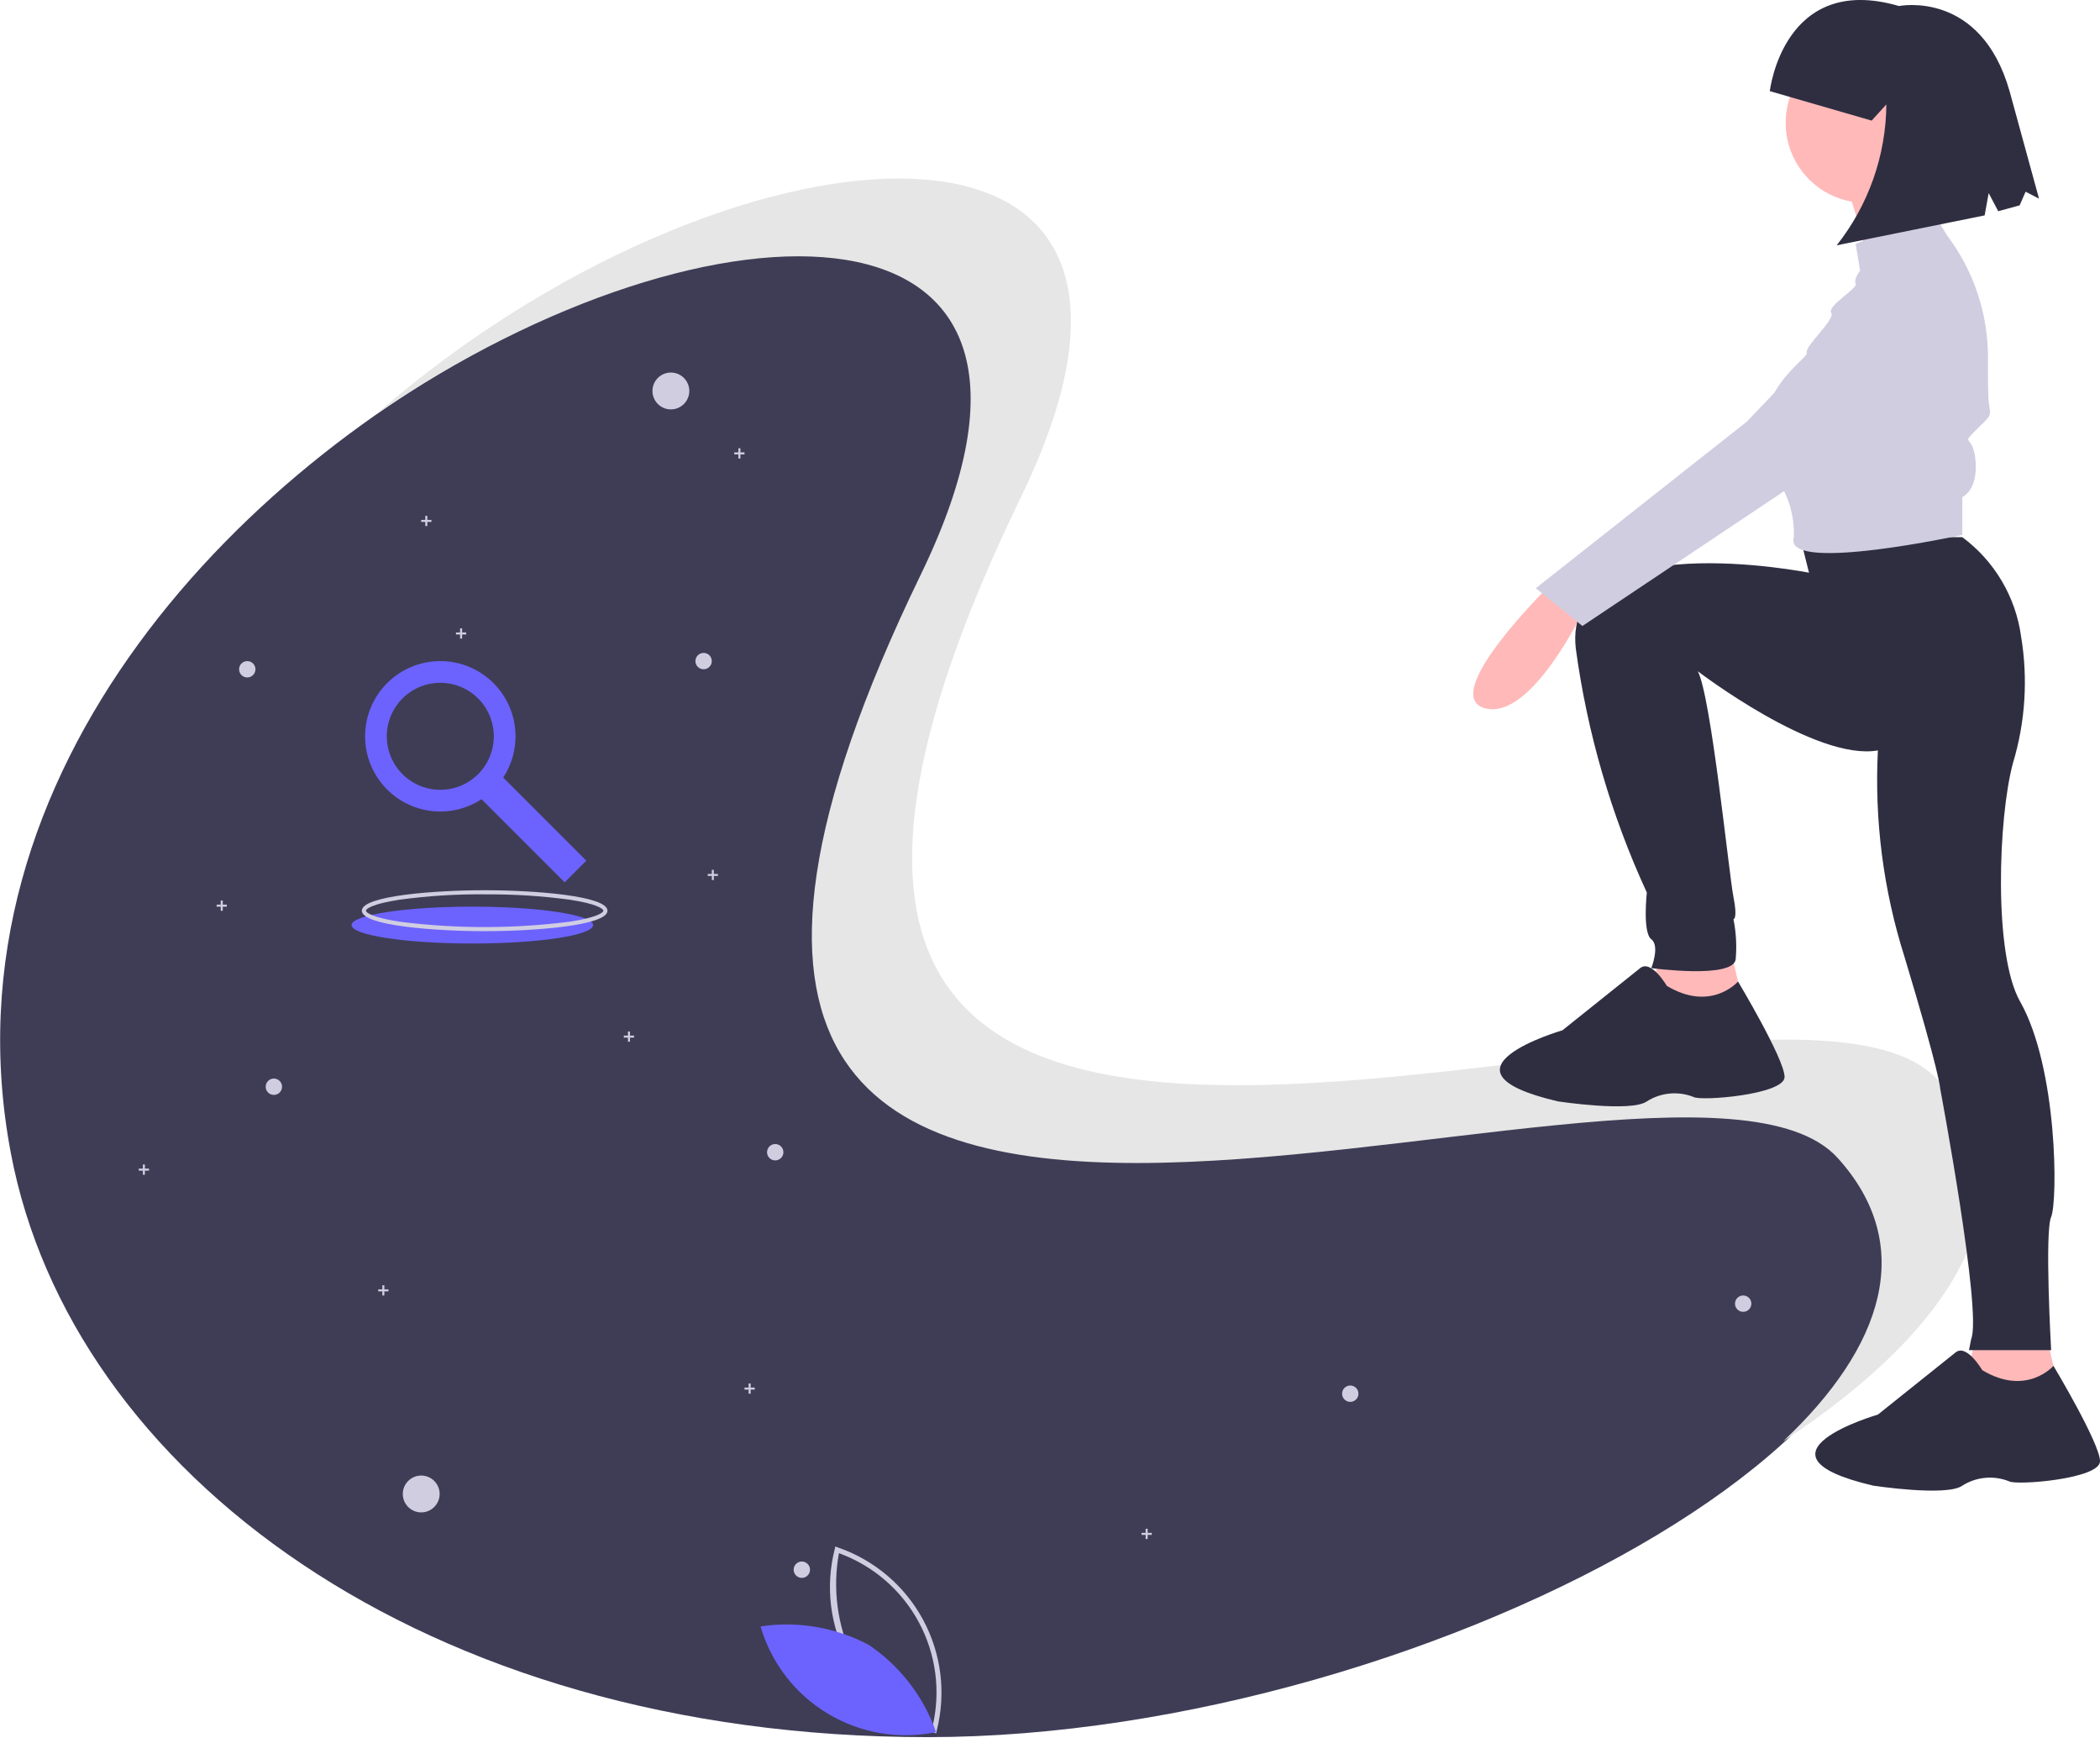 <svg width="300" height="249" viewBox="0 0 300 249" fill="none" xmlns="http://www.w3.org/2000/svg">
<g clip-path="url(#clip0)">
<path d="M263.512 164.784C294.398 198.94 204.868 248.162 132.535 248.162C60.202 248.162 10.144 210.024 1.559 164.784C-19.281 55.096 179.128 -14.622 132.535 81.406C64.625 221.379 239.19 137.885 263.512 164.784Z" fill="#3F3D56"/>
<path d="M95.84 58.485C97.293 58.485 98.471 57.306 98.471 55.853C98.471 54.399 97.293 53.221 95.84 53.221C94.386 53.221 93.208 54.399 93.208 55.853C93.208 57.306 94.386 58.485 95.84 58.485Z" fill="#D0CDE1"/>
<path d="M60.174 216.057C61.627 216.057 62.806 214.878 62.806 213.425C62.806 211.971 61.627 210.793 60.174 210.793C58.72 210.793 57.542 211.971 57.542 213.425C57.542 214.878 58.72 216.057 60.174 216.057Z" fill="#D0CDE1"/>
<path d="M100.515 95.611C101.161 95.611 101.684 95.088 101.684 94.442C101.684 93.796 101.161 93.273 100.515 93.273C99.87 93.273 99.347 93.796 99.347 94.442C99.347 95.088 99.87 95.611 100.515 95.611Z" fill="#D0CDE1"/>
<path d="M39.124 156.417C39.769 156.417 40.293 155.894 40.293 155.248C40.293 154.603 39.769 154.079 39.124 154.079C38.478 154.079 37.955 154.603 37.955 155.248C37.955 155.894 38.478 156.417 39.124 156.417Z" fill="#D0CDE1"/>
<path d="M192.895 200.268C193.541 200.268 194.064 199.745 194.064 199.099C194.064 198.453 193.541 197.93 192.895 197.93C192.249 197.93 191.726 198.453 191.726 199.099C191.726 199.745 192.249 200.268 192.895 200.268Z" fill="#D0CDE1"/>
<path d="M35.323 96.78C35.968 96.78 36.492 96.257 36.492 95.611C36.492 94.965 35.968 94.442 35.323 94.442C34.677 94.442 34.154 94.965 34.154 95.611C34.154 96.257 34.677 96.78 35.323 96.78Z" fill="#D0CDE1"/>
<path d="M106.36 64.623H105.775V64.038H105.483V64.623H104.898V64.915H105.483V65.501H105.775V64.915H106.36V64.623Z" fill="#D0CDE1"/>
<path d="M61.633 74.271H61.047V73.686H60.755V74.271H60.17V74.563H60.755V75.148H61.047V74.563H61.633V74.271Z" fill="#D0CDE1"/>
<path d="M32.399 129.232H31.824V128.647H31.532V129.232H30.947V129.524H31.532V130.11H31.824V129.524H32.41L32.399 129.232Z" fill="#D0CDE1"/>
<path d="M114.548 225.411C115.193 225.411 115.717 224.887 115.717 224.242C115.717 223.596 115.193 223.073 114.548 223.073C113.902 223.073 113.379 223.596 113.379 224.242C113.379 224.887 113.902 225.411 114.548 225.411Z" fill="#D0CDE1"/>
<path d="M110.747 165.773C111.392 165.773 111.916 165.25 111.916 164.604C111.916 163.959 111.392 163.435 110.747 163.435C110.101 163.435 109.578 163.959 109.578 164.604C109.578 165.25 110.101 165.773 110.747 165.773Z" fill="#D0CDE1"/>
<path d="M249.025 187.407C249.671 187.407 250.194 186.884 250.194 186.238C250.194 185.592 249.671 185.069 249.025 185.069C248.38 185.069 247.856 185.592 247.856 186.238C247.856 186.884 248.38 187.407 249.025 187.407Z" fill="#D0CDE1"/>
<path d="M107.823 198.224H107.238V197.638H106.946V198.224H106.36V198.515H106.946V199.101H107.238V198.515H107.823V198.224Z" fill="#D0CDE1"/>
<path d="M164.537 218.98H163.954V218.397H163.662V218.98H163.076V219.272H163.662V219.857H163.954V219.272H164.537V218.98Z" fill="#D0CDE1"/>
<path d="M21.287 166.944H20.701V166.359H20.41V166.944H19.824V167.236H20.41V167.82H20.701V167.236H21.287V166.944Z" fill="#D0CDE1"/>
<path d="M102.562 124.846H101.976V124.261H101.684V124.846H101.105V125.138H101.691V125.723H101.982V125.138H102.568L102.562 124.846Z" fill="#D0CDE1"/>
<path d="M66.602 90.35H66.017V89.764H65.725V90.35H65.139V90.641H65.725V91.227H66.017V90.641H66.602V90.35Z" fill="#D0CDE1"/>
<path d="M90.584 147.941H89.999V147.355H89.707V147.941H89.121V148.232H89.707V148.818H89.999V148.232H90.584V147.941Z" fill="#D0CDE1"/>
<path d="M55.494 184.192H54.908V183.606H54.617V184.192H54.031V184.483H54.617V185.069H54.908V184.483H55.494V184.192Z" fill="#D0CDE1"/>
<path d="M67.48 134.786C77.005 134.786 84.727 133.607 84.727 132.154C84.727 130.7 77.005 129.522 67.48 129.522C57.954 129.522 50.232 130.7 50.232 132.154C50.232 133.607 57.954 134.786 67.48 134.786Z" fill="#6C63FF"/>
<path d="M69.236 133.023C62.185 133.023 51.691 132.244 51.691 130.1C51.691 127.955 62.181 127.176 69.236 127.176C76.291 127.176 86.781 127.955 86.781 130.1C86.781 132.244 76.287 133.023 69.236 133.023ZM69.236 127.762C65.172 127.726 61.11 127.982 57.083 128.529C53.282 129.108 52.279 129.81 52.279 130.1C52.279 130.389 53.282 131.091 57.083 131.67C65.152 132.694 73.318 132.694 81.387 131.67C85.186 131.091 86.192 130.389 86.192 130.1C86.192 129.81 85.188 129.108 81.387 128.529C77.36 127.985 73.299 127.732 69.236 127.77V127.762Z" fill="#D0CDE1"/>
<path d="M276.869 154.318C252.536 127.421 77.982 210.913 145.882 70.944C176.149 8.55 102.99 16.129 53.743 59.178C101.431 26.432 158.996 25.489 131.556 82.052C63.656 222.026 238.221 138.531 262.533 165.431C273.85 177.947 268.998 192.485 254.748 205.884C279.252 189.827 291.413 170.402 276.869 154.318Z" fill="#E6E6E6"/>
<path d="M133.729 247.626L133.354 247.485C128.147 245.691 123.805 242.004 121.191 237.157C118.578 232.309 117.882 226.656 119.244 221.32L119.334 220.928L119.709 221.069C124.915 222.864 129.256 226.551 131.87 231.398C134.483 236.245 135.178 241.898 133.817 247.234L133.729 247.626ZM121.808 236.823C124.485 241.218 128.474 244.662 133.213 246.669C134.415 241.617 133.717 236.3 131.253 231.73C128.788 227.159 124.729 223.654 119.848 221.883C118.923 226.946 119.609 232.171 121.808 236.823Z" fill="#D0CDE1"/>
<path d="M124.136 234.999C128.583 238.013 131.944 242.376 133.725 247.444C128.413 248.538 122.883 247.592 118.237 244.794C113.59 241.997 110.167 237.553 108.647 232.347C113.961 231.549 119.391 232.478 124.136 234.999Z" fill="#6C63FF"/>
<path d="M221.3 83.717C221.3 83.717 205.434 99.267 212.097 101.17C218.76 103.074 226.378 86.889 226.378 86.889L221.3 83.717Z" fill="#FFB9B9"/>
<path d="M237.166 136.079L235.262 144.964L249.543 145.598L247.322 136.077L237.166 136.079Z" fill="#FFB9B9"/>
<path d="M282.228 190.979L280.325 199.864L294.606 200.499L292.384 190.977L282.228 190.979Z" fill="#FFB9B9"/>
<path d="M257.159 76.736L258.428 81.814C258.428 81.814 223.203 74.832 225.107 92.604C226.741 104.679 230.163 116.444 235.262 127.511C235.262 127.511 234.628 133.223 235.897 134.176C237.166 135.128 235.897 138.301 235.897 138.301C235.897 138.301 247.638 139.888 247.956 137.032C248.126 135.122 248.019 133.198 247.638 131.32C247.638 131.32 248.272 131.32 247.638 128.145C247.003 124.971 244.439 99.379 242.538 95.888C242.538 95.888 259.381 108.788 268.268 107.201C267.763 117.187 269.053 127.183 272.077 136.714C277.155 153.533 277.155 155.436 277.155 155.436C277.155 155.436 283.183 187.489 281.598 191.295L281.28 192.883H293.021C293.021 192.883 292.068 176.064 293.021 173.842C293.973 171.62 293.973 152.58 288.577 143.06C284.756 136.328 285.468 116.771 287.557 109.043C289.333 103.172 289.733 96.97 288.726 90.919C288.342 88.114 287.401 85.414 285.958 82.979C284.515 80.543 282.6 78.42 280.325 76.736H257.159Z" fill="#2F2E41"/>
<path d="M266.521 28.976C272.831 28.976 277.946 23.861 277.946 17.551C277.946 11.242 272.831 6.127 266.521 6.127C260.212 6.127 255.097 11.242 255.097 17.551C255.097 23.861 260.212 28.976 266.521 28.976Z" fill="#FFB9B9"/>
<path d="M263.506 25.645C263.506 25.645 266.997 35.8 266.68 37.704C266.364 39.607 276.836 33.895 276.836 33.895C276.836 33.895 272.711 23.739 273.98 20.883L263.506 25.645Z" fill="#FFB9B9"/>
<path d="M276.2 30.396L265.093 34.839L265.728 38.648C265.728 38.648 264.775 39.917 265.093 40.552C265.412 41.186 260.968 43.724 261.603 44.677C262.237 45.63 257.794 49.437 258.112 50.389C258.43 51.342 247.956 57.054 253.669 68.161C255.438 70.599 256.349 73.554 256.26 76.564C256.246 76.725 256.229 76.886 256.209 77.048C255.574 81.807 280.327 76.413 280.327 76.413V71.019C280.327 71.019 282.549 70.067 282.23 65.941C281.912 61.816 280.009 63.72 282.23 61.498C284.452 59.276 284.452 59.594 284.134 57.689C284.007 56.928 283.981 54.194 283.997 51.185C284.027 44.825 281.956 38.633 278.105 33.57L276.2 30.396Z" fill="#D0CDE1"/>
<path d="M270.171 38.654L249.543 60.233L219.396 84.033L226.061 89.427L281.596 52.297C281.596 52.297 286.356 31.989 270.171 38.654Z" fill="#D0CDE1"/>
<path d="M238.119 140.839C238.119 140.839 235.897 137.03 234.31 138.301L223.203 147.186C223.203 147.186 203.528 152.898 222.569 157.341C222.569 157.341 233.041 158.929 235.262 157.341C236.244 156.716 237.36 156.333 238.519 156.223C239.677 156.112 240.845 156.278 241.928 156.707C242.88 157.341 254.939 156.389 254.939 153.851C254.939 151.313 248.289 140.217 248.289 140.217C248.289 140.217 244.474 144.646 238.119 140.839Z" fill="#2F2E41"/>
<path d="M283.181 195.739C283.181 195.739 280.959 191.93 279.372 193.201L268.266 202.086C268.266 202.086 248.591 207.798 267.631 212.241C267.631 212.241 278.103 213.829 280.325 212.241C281.307 211.616 282.423 211.233 283.581 211.123C284.74 211.013 285.908 211.178 286.99 211.607C287.943 212.242 300.002 211.289 300.002 208.751C300.002 206.213 293.351 195.117 293.351 195.117C293.351 195.117 289.528 199.548 283.181 195.739Z" fill="#2F2E41"/>
<path d="M252.83 13.02C252.83 13.02 254.762 -3.96 271.283 0.861C271.283 0.861 282.971 -1.516 287.098 13.081L291.289 28.382L289.371 27.385L288.522 29.335L285.462 30.174L284.095 27.587L283.52 30.771L262.382 35.045C266.923 29.313 269.421 22.229 269.48 14.915L267.38 17.231L252.83 13.02Z" fill="#2F2E41"/>
<path d="M83.758 122.953L71.884 111.079C73.343 108.856 73.925 106.17 73.518 103.543C73.111 100.915 71.744 98.531 69.681 96.853C67.618 95.175 65.007 94.322 62.351 94.458C59.695 94.594 57.185 95.71 55.304 97.59C53.424 99.471 52.308 101.981 52.172 104.637C52.036 107.293 52.889 109.904 54.567 111.967C56.245 114.03 58.629 115.397 61.257 115.804C63.885 116.211 66.57 115.629 68.793 114.17L80.667 126.044L83.758 122.953ZM57.493 110.594C56.424 109.524 55.695 108.162 55.4 106.679C55.105 105.195 55.256 103.658 55.835 102.261C56.414 100.863 57.394 99.669 58.651 98.829C59.909 97.989 61.387 97.54 62.899 97.54C64.412 97.54 65.89 97.989 67.148 98.829C68.405 99.669 69.385 100.863 69.964 102.261C70.543 103.658 70.694 105.195 70.399 106.679C70.104 108.162 69.375 109.524 68.306 110.594C66.871 112.026 64.926 112.831 62.899 112.83C60.871 112.829 58.927 112.023 57.493 110.59V110.594Z" fill="#6C63FF"/>
</g>
<defs>
<clipPath id="clip0">
<rect width="300" height="248.16" fill="white"/>
</clipPath>
</defs>
</svg>

